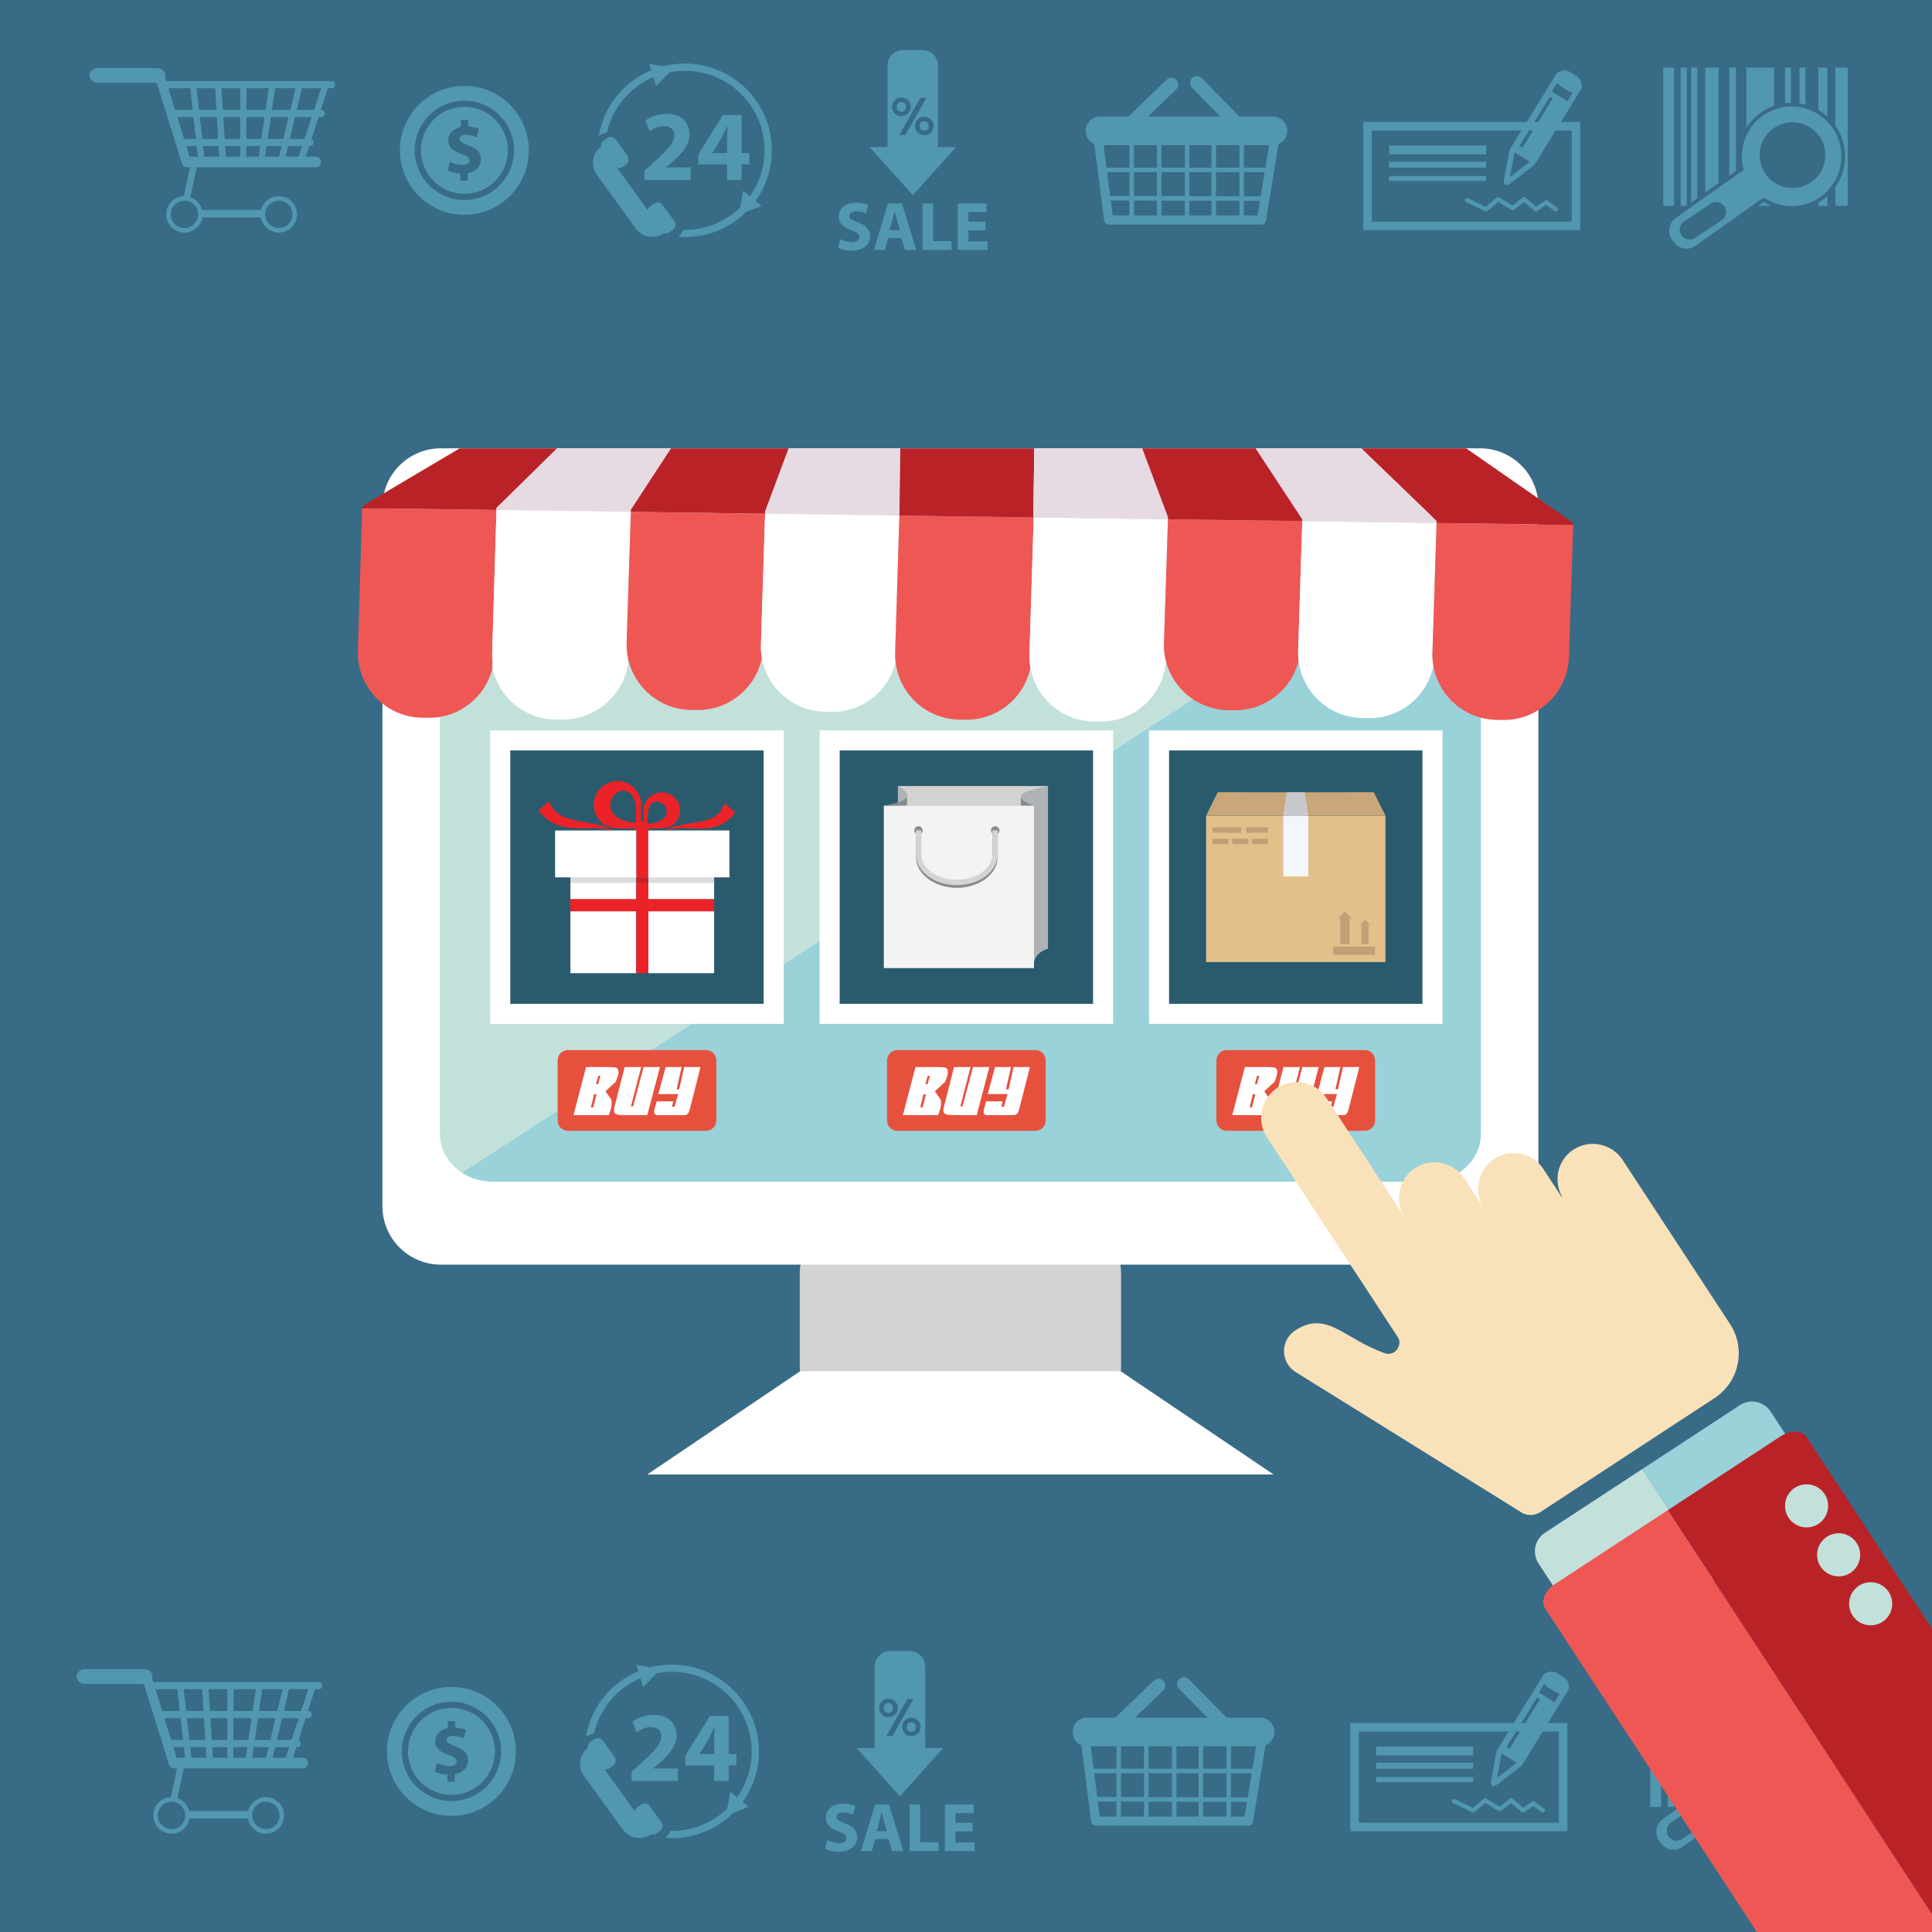 <?xml version="1.0" encoding="utf-8"?>
<!-- Generator: Adobe Illustrator 27.5.0, SVG Export Plug-In . SVG Version: 6.00 Build 0)  -->
<svg version="1.1" id="Layer_1" xmlns="http://www.w3.org/2000/svg" xmlns:xlink="http://www.w3.org/1999/xlink" x="0px" y="0px"
	 viewBox="0 0 5000 5000" style="enable-background:new 0 0 5000 5000;" xml:space="preserve">
<g>
	<g>
		<g>
			<g>
				<rect y="-2.418" style="fill:#386B86;" width="5002.414" height="5002.418"/>
			</g>
		</g>
	</g>
</g>
<path style="fill:#5197AF;" d="M825.817,4353.076H396.452l-2.835-9.137c0.328-1.061,0.559-2.16,0.679-3.289
	c0.063-0.604,0.199-1.188,0.199-1.814c0-5.313-2.427-10.109-6.333-13.57c-3.832-3.404-9.097-5.512-14.918-5.512h-8.898H219.511
	c-11.735,0-21.251,8.543-21.251,19.082s9.516,19.084,21.251,19.084h152.727l65.432,209.371c1.683,5.439,6.169,9.074,11.202,9.074
	h9.364l-16.114,74.763c-25.267,0.899-45.48,21.657-45.48,47.146c0,26.059,21.129,47.189,47.186,47.189
	c23.329,0,42.693-16.939,46.497-39.186h151.227c3.805,22.246,23.168,39.186,46.499,39.186c26.059,0,47.188-21.131,47.188-47.189
	c0-26.061-21.129-47.189-47.188-47.189c-22.091,0-40.633,15.187-45.77,35.688H489.595c-3.895-15.552-15.509-28.032-30.534-33.156
	l16.649-77.25h309.374c6.577,0,11.899-6.121,11.899-13.682c0-7.563-5.322-13.684-11.899-13.684h-27.257l8.853-27.365h3.383
	c4.484,0,8.12-4.168,8.12-9.339c0-4.149-2.356-7.662-5.611-8.878l18.345-56.713h7.783c4.497,0,8.123-4.184,8.123-9.341
	c0-5.171-3.626-9.354-8.123-9.354h-1.735l18.196-56.254h10.656c4.485,0,8.121-4.178,8.121-9.338
	C833.938,4357.245,830.303,4353.076,825.817,4353.076z M688.05,4662.883c19.537,0,35.391,15.854,35.391,35.391
	c0,19.563-15.854,35.391-35.391,35.391c-16.789,0-30.845-11.689-34.474-27.387c-0.595-2.572-0.92-5.25-0.92-8.004
	c0-4.027,0.683-7.893,1.924-11.502C659.359,4672.877,672.537,4662.883,688.05,4662.883z M477.293,4686.771
	c1.242,3.609,1.924,7.475,1.924,11.502c0,2.754-0.325,5.432-0.919,8.004c-3.629,15.697-17.684,27.387-34.472,27.387
	c-19.537,0-35.39-15.828-35.39-35.391c0-18.082,13.583-32.996,31.093-35.121c1.41-0.172,2.842-0.27,4.297-0.27
	c4.488,0,8.776,0.845,12.727,2.369C466.26,4668.998,473.897,4676.896,477.293,4686.771z M425.504,4446.705h41.787l6.337,56.252
	H442.96L425.504,4446.705z M483.755,4446.705h44.071l3.347,56.252H490.14L483.755,4446.705z M604.23,4446.705h46.856l-8.299,56.252
	h-38.78L604.23,4446.705z M588.271,4502.957H548.12l-3.617-56.252h43.782L588.271,4502.957z M604.305,4428.01l0.222-56.254h57.619
	l-8.3,56.254H604.305z M588.289,4428.01h-44.987l-3.617-56.254h48.617L588.289,4428.01z M526.714,4428.01h-45.081l-6.386-56.254
	h48.12L526.714,4428.01z M532.284,4521.635l1.628,27.365h-38.546l-3.106-27.365H532.284z M549.321,4521.635h38.947L588.262,4549
	H551.08L549.321,4521.635z M603.934,4521.635h36.098L635.994,4549h-32.169L603.934,4521.635z M656.534,4521.635h38.556L688.491,4549
	H652.5L656.534,4521.635z M659.288,4502.957l8.292-56.252h45.581l-13.566,56.252H659.288z M670.336,4428.01l8.292-56.254h52.608
	l-13.566,56.254H670.336z M458.848,4371.756l6.337,56.254h-45.481l-17.456-56.254H458.848z M448.756,4521.635h26.977l3.083,27.365
	h-21.569L448.756,4521.635z M739.411,4549h-33.879l6.571-27.365h36.32L739.411,4549z M754.571,4502.957h-37.986l13.505-56.252
	h43.005L754.571,4502.957z M779.251,4428.01h-44.674l13.505-56.254h49.693L779.251,4428.01z"/>
<g>
	<path style="fill:#5197AF;" d="M1168.365,4420.055c-62.066,0-112.567,50.486-112.567,112.553
		c0,62.061,50.501,112.554,112.567,112.554c62.064,0,112.554-50.493,112.554-112.554
		C1280.919,4470.541,1230.429,4420.055,1168.365,4420.055z M1177.041,4591.594v19.668h-18.894v-18.314
		c-12.917-0.571-25.451-4.049-32.775-8.281l5.788-22.57c8.094,4.434,19.474,8.486,32.001,8.486c10.985,0,18.509-4.222,18.509-11.942
		c0-7.329-6.174-11.95-20.438-16.78c-20.627-6.932-34.706-16.568-34.706-35.268c0-16.963,11.963-30.268,32.586-34.313v-18.311
		h18.892v16.955c12.913,0.58,21.587,3.287,27.948,6.362l-5.587,21.77c-5.013-2.101-13.884-6.544-27.764-6.544
		c-12.532,0-16.569,5.402-16.569,10.805c0,6.357,6.74,10.405,23.13,16.568c22.93,8.106,32.194,18.693,32.194,36.057
		C1211.354,4573.082,1199.207,4587.727,1177.041,4591.594z"/>
	<path style="fill:#5197AF;" d="M1331.392,4497.082c-1.157-5.338-2.572-10.572-4.219-15.705
		c-7.716-23.951-20.71-45.516-37.605-63.372c-30.403-32.155-73.436-52.245-121.188-52.245c-92.157,0-166.865,74.684-166.865,166.826
		c0,92.166,74.708,166.871,166.865,166.871c57.068,0,107.428-28.676,137.512-72.393c11.227-16.314,19.616-34.73,24.482-54.543
		c1.194-4.85,2.197-9.773,2.954-14.777c1.24-8.207,1.889-16.602,1.889-25.158
		C1335.216,4520.398,1333.878,4508.523,1331.392,4497.082z M1168.365,4661.053c-70.937,0-128.451-57.507-128.451-128.451
		c0-70.938,57.515-128.438,128.451-128.438c70.945,0,128.441,57.499,128.441,128.438
		C1296.806,4603.546,1239.31,4661.053,1168.365,4661.053z"/>
</g>
<g>
	<g>
		<path style="fill:#5197AF;" d="M1681.714,4674.291c-5.312-7.35-15.594-9.018-22.983-3.73l-8.909,6.391
			c-3.764,2.697-6.027,6.688-6.655,10.921l-79.325-109.704c4.596,1.209,9.68,0.438,13.844-2.545l8.895-6.381
			c7.386-5.301,9.063-15.552,3.756-22.905l-29.946-41.397c-4.584-6.347-12.874-8.442-19.814-5.497
			c-1.099,0.464-2.167,1.048-3.175,1.768l-8.895,6.392c-5.099,3.652-7.468,9.662-6.711,15.447c-0.741,0.576-1.465,1.162-2.169,1.771
			c-20.686,17.673-24.688,48.479-8.462,70.924l100.497,138.971c12.413,17.164,33.228,24.681,52.808,21.035
			c2.7-0.527,9.117-2.068,15.818-5.667c0.575-0.319,1.146-0.632,1.713-0.971c0.103-0.058,0.205-0.122,0.302-0.183
			c0.818-0.494,1.634-1.012,2.43-1.555c4.71,1.375,9.98,0.662,14.274-2.418l1.019-0.729l7.89-5.661
			c3.591-2.58,5.821-6.337,6.56-10.359c0.771-4.232-0.105-8.758-2.829-12.528L1681.714,4674.291z"/>
		<path style="fill:#5197AF;" d="M1656.315,4565.557l-21.792,19.637v23.762h119.596v-32.286h-63.557v-0.519l15.565-12.919
			c24.382-21.705,44.876-44.183,44.876-72.349c0-30.489-21.011-52.706-59.151-52.706c-22.823,0-42.538,7.753-55.256,17.313
			l11.159,28.161c8.823-6.721,21.533-13.951,36.059-13.951c19.459,0,27.757,10.856,27.757,24.544
			C1711.057,4513.881,1693.157,4532.74,1656.315,4565.557z"/>
		<path style="fill:#5197AF;" d="M1837.395,4441.02l-63.818,102.317v25.576h74.709v40.042h37.352v-40.042h20.238v-29.456h-20.238
			v-98.438H1837.395z M1848.286,4502.253v37.204h-37.88v-0.512l22.572-36.692c5.708-10.59,10.123-20.411,15.569-31.262h1.036
			C1848.801,4481.842,1848.286,4492.176,1848.286,4502.253z"/>
		<path style="fill:#5197AF;" d="M1921.969,4663.346c26.511-36.83,42.13-81.963,42.13-130.736
			c0-124.055-100.979-224.619-225.537-224.619c-19.458,0-38.341,2.468-56.358,7.088l-35.74-7.088l5.398,17.22
			c-69.928,29.044-122.026,92.146-135.406,168.507l20.772-7.693c8.598-37.178,27.474-71.305,55.222-98.943
			c18.997-18.924,41.048-33.689,65.036-43.887l7.276,23.258l34.393-35.926c12.854-2.461,26.037-3.73,39.407-3.73
			c55.202,0,107.092,21.41,146.125,60.285c39.029,38.867,60.526,90.553,60.526,145.529c0,43.141-13.234,84.246-37.798,118.729
			l-17.269-14.256l-8.201,43.734c-38.706,37.174-89.459,57.607-143.384,57.607c-0.803,0-1.624-0.013-2.435-0.023l-13.238,18.283
			c5.184,0.364,10.404,0.543,15.672,0.543c61.918,0,117.999-24.854,158.751-65.082l40.172-15.996L1921.969,4663.346z"/>
	</g>
</g>
<g>
	<path style="fill:#5197AF;" d="M2394.409,4313.46c0-22.382-18.135-40.519-40.517-40.519h-24.996H2303.9
		c-22.381,0-40.516,18.137-40.516,40.519v210.616h-46.408l111.92,124.456l0.187,0.206l111.735-124.662h-46.409V4313.46z
		 M2275.278,4420.123c0-6.824,2.303-12.532,6.905-17.137c4.605-4.606,10.314-6.91,17.14-6.91c6.819,0,12.533,2.304,17.14,6.91
		c4.602,4.604,6.904,10.313,6.904,17.137c0,6.82-2.302,12.537-6.904,17.138c-4.607,4.604-10.321,6.906-17.14,6.906
		c-6.825,0-12.535-2.302-17.14-6.906C2277.581,4432.66,2275.278,4426.943,2275.278,4420.123z M2328.896,4458.826l-19.152,33.88
		h-15.727l34.879-61.562l19.469-34.361h15.608L2328.896,4458.826z M2375.676,4486.374c-4.566,4.558-10.233,6.841-17.011,6.841
		c-6.776,0-12.449-2.283-17.012-6.841c-4.564-4.563-6.841-10.233-6.841-17.011c0-6.78,2.276-12.45,6.841-17.012
		c4.563-4.564,10.235-6.84,17.012-6.84c6.777,0,12.444,2.275,17.011,6.84c4.562,4.562,6.846,10.231,6.846,17.012
		C2382.521,4476.141,2380.237,4481.811,2375.676,4486.374z"/>
	<path style="fill:#5197AF;" d="M2311.28,4420.059c0-3.62-1.126-6.637-3.386-9.049c-2.264-2.41-5.208-3.611-8.829-3.611
		c-3.539,0-6.438,1.201-8.697,3.611c-2.26,2.412-3.392,5.429-3.392,9.049c0,3.621,1.131,6.65,3.392,9.083
		c2.259,2.429,5.18,3.645,8.758,3.645c3.582,0,6.503-1.216,8.767-3.645C2310.153,4426.709,2311.28,4423.68,2311.28,4420.059z"/>
	<path style="fill:#5197AF;" d="M2358.284,4456.956c-3.459,0-6.29,1.182-8.507,3.548c-2.22,2.371-3.328,5.304-3.328,8.791
		c0,3.545,1.108,6.499,3.328,8.859c2.217,2.363,5.071,3.551,8.567,3.551c3.495,0,6.352-1.188,8.566-3.551
		c2.219-2.36,3.328-5.314,3.328-8.859c0-3.487-1.109-6.42-3.328-8.791C2364.696,4458.138,2361.818,4456.956,2358.284,4456.956z"/>
	<path style="fill:#5197AF;" d="M2187.051,4718.976c-15.555-5.898-22.351-9.298-22.351-16.983c0-6.254,5.72-11.621,17.522-11.621
		c11.801,0,20.377,3.399,25.205,5.724l6.078-21.991c-7.15-3.217-17.162-6.078-30.747-6.078c-28.423,0-45.587,15.73-45.587,36.292
		c0,17.521,13.047,28.604,33.07,35.575c14.483,5.184,20.201,9.475,20.201,16.982c0,7.87-6.612,13.054-19.124,13.054
		c-11.623,0-22.884-3.757-30.212-7.509l-5.545,22.523c6.793,3.754,20.377,7.332,34.147,7.332c33.072,0,48.627-17.162,48.627-37.365
		C2218.337,4737.928,2208.326,4726.844,2187.051,4718.976z"/>
	<path style="fill:#5197AF;" d="M2264.809,4669.992l-36.821,120.496h28.243l8.579-30.932h34.506l9.292,30.932h29.322
		l-37.364-120.496H2264.809z M2268.741,4739.178l7.149-25.566c1.971-6.97,3.757-16.087,5.545-23.24h0.358
		c1.79,7.153,3.93,16.092,6.077,23.24l7.506,25.566H2268.741z"/>
	<polygon style="fill:#5197AF;" points="2381.364,4669.992 2354.009,4669.992 2354.009,4790.488 2429.276,4790.488 
		2429.276,4767.604 2381.364,4767.604 	"/>
	<polygon style="fill:#5197AF;" points="2472.707,4768.143 2472.707,4739.536 2517.043,4739.536 2517.043,4717.371 
		2472.707,4717.371 2472.707,4692.34 2519.725,4692.34 2519.725,4669.992 2445.355,4669.992 2445.355,4790.488 2522.229,4790.488 
		2522.229,4768.143 	"/>
</g>
<g>
	<path style="fill:#5197AF;" d="M3266.602,4495.219c-6.351-0.998-12.492,3.338-13.549,9.771l-11.752,72.357h-55.435v-64.195h-11.809
		v64.195h-60.381v-66.283h-11.804v66.283h-57.234v-65.24h-11.806v65.24h-60.383v-65.24h-11.81v65.24h-59.34v-66.283h-11.812v66.283
		h-59.292l-8.87-68.843c-0.829-6.458-6.537-11.068-13.228-10.2c-6.468,0.83-11.032,6.754-10.204,13.222l26.152,202.956
		c0.763,5.896,5.782,10.3,11.718,10.3h395.469c5.789,0,10.726-4.198,11.659-9.916l33.476-206.097
		C3277.407,4502.336,3273.037,4496.271,3266.602,4495.219z M3239.386,4589.158l-10.147,62.431l-43.372-0.116v-62.314H3239.386z
		 M3174.058,4589.158v62.295l-60.381-0.162v-62.133H3174.058z M2972.45,4662.742l60.383,0.152v38.271h-60.383V4662.742z
		 M2960.641,4701.165h-59.34v-38.597l59.34,0.151V4701.165z M3044.639,4662.926l57.234,0.151v38.088h-57.234V4662.926z
		 M3113.677,4663.1l60.381,0.162v37.903h-60.381V4663.1z M3101.873,4589.158v62.109l-57.234-0.15v-61.959H3101.873z
		 M3032.833,4589.158v61.924l-60.383-0.148v-61.775H3032.833z M2960.641,4589.158v61.753l-59.34-0.151v-61.602H2960.641z
		 M2889.489,4589.158v61.568l-49.848-0.129l-7.924-61.439H2889.489z M2841.162,4662.406l48.327,0.129v38.63h-43.333
		L2841.162,4662.406z M3185.866,4701.165v-37.882l41.46,0.104l-6.134,37.777H3185.866z"/>
	<path style="fill:#5197AF;" d="M3298.188,4482.295c0,20.51-16.627,37.138-37.146,37.138h-447.76
		c-20.52,0-37.146-16.628-37.146-37.138l0,0c0-20.516,16.627-37.146,37.146-37.146h447.76
		C3281.562,4445.148,3298.188,4461.779,3298.188,4482.295L3298.188,4482.295z"/>
	<path style="fill:#5197AF;" d="M2887.244,4486.747c-4.646,0-9.284-1.813-12.769-5.429c-6.778-7.045-6.561-18.258,0.484-25.047
		l110.903-106.713c7.046-6.791,18.243-6.572,25.043,0.483c6.783,7.049,6.563,18.259-0.479,25.05l-110.9,106.711
		C2896.085,4485.105,2891.66,4486.747,2887.244,4486.747z"/>
	<path style="fill:#5197AF;" d="M3173.899,4487.794c-4.59,0-9.181-1.771-12.64-5.304l-109.851-111.943
		c-6.847-6.984-6.748-18.201,0.231-25.055c6.988-6.838,18.22-6.727,25.046,0.236l109.854,111.945
		c6.848,6.982,6.743,18.195-0.234,25.054C3182.86,4486.105,3178.374,4487.794,3173.899,4487.794z"/>
</g>
<g>
	<path style="fill:#5197AF;" d="M4034.328,4481.283v235.865h-517.692v-235.865H4034.328 M4056.359,4459.246h-561.759v279.932
		h561.759V4459.246L4056.359,4459.246z"/>
	<rect x="3561.249" y="4520.19" style="fill:#5197AF;" width="251.358" height="22.847"/>
	<rect x="3561.249" y="4562.08" style="fill:#5197AF;" width="251.358" height="15.242"/>
	<rect x="3561.249" y="4599.016" style="fill:#5197AF;" width="251.358" height="12.777"/>
	<path style="fill:#5197AF;" d="M3993.095,4690.833c-1.125,0-2.258-0.352-3.232-1.053l-21.853-15.851l-23.653,15.953
		c-2.051,1.387-4.778,1.225-6.658-0.388l-27.154-23.274l-25.79,20.306c-1.804,1.423-4.303,1.575-6.268,0.378l-34.675-21.036
		l-27.617,23.635c-1.666,1.424-4.01,1.723-5.972,0.782l-49.259-23.73c-2.743-1.32-3.895-4.612-2.57-7.349
		c1.316-2.75,4.617-3.896,7.343-2.575l46.021,22.158l27.92-23.889c1.815-1.531,4.404-1.756,6.442-0.514l34.821,21.121l26.343-20.745
		c2.06-1.627,4.995-1.56,6.996,0.146l27.398,23.487l23.367-15.754c1.921-1.305,4.44-1.248,6.314,0.104l24.97,18.11
		c2.465,1.79,3.012,5.224,1.228,7.696C3996.481,4690.037,3994.797,4690.833,3993.095,4690.833z"/>
	<path style="fill:#5197AF;" d="M3865.65,4622.16c2.821-0.129,6.359-1.662,10.392-4.72l58.231-44.423
		c1.339-1.021,2.457-2.137,3.476-3.239l0.168,0.104l0.555-0.884c1.262-1.525,2.178-3.115,2.904-4.728l11.123-18.044l9.957-16.179
		l30.076-48.771l0,0l21.385-34.68l7.969-12.93l12.967-21.04l20.895-33.897c0.444-0.694,0.718-1.484,1.092-2.234
		c0.373-0.438,0.829-0.846,1.153-1.371c2.269-3.693,2.759-8.098,1.788-12.557c-0.543-8.793-5.124-17.164-13.104-22.082
		l-16.788-10.346c-4.909-3.033-10.423-4.328-15.803-4.07c-3.157,0.145-6.188,0.991-9.112,2.157c-4.718,1.083-8.712,3.504-11.1,7.357
		c-0.354,0.591-0.553,1.256-0.824,1.89c-0.45,0.596-1.013,1.089-1.414,1.734l-36.525,59.25l-2.341,3.795l0.021-0.007l-14.59,23.649
		l-11.016,17.883l-38.794,62.949l-11.486,18.621c-0.909,1.187-1.777,2.459-2.437,3.962l-0.66,1.071l0.247,0.147
		c-0.54,1.438-1.159,2.794-1.465,4.474l-13.524,71.966C3857.173,4617.011,3859.949,4622.434,3865.65,4622.16z M3996.515,4357.781
		c2.58,3.649,6.029,7.057,10.348,9.728l16.781,10.345c4.333,2.678,8.91,4.232,13.332,4.905l-13.96,22.603l-40.446-24.947
		L3996.515,4357.781z M3958.245,4424.968h-0.017l14.584-23.647l4.722-7.691l7.536,4.632c0,0-2.339,3.812-2.505,4.058
		c-0.837,1.359-9.192,14.908-13.645,22.154c-20.374,33.039-62.262,101.021-62.262,101.021l-5.267-3.257
		c-0.818-0.508-1.636-0.688-2.44-1.092L3958.245,4424.968z M3886.164,4537.972l39.334,24.263l-51.229,39.064L3886.164,4537.972z"/>
</g>
<g>
	<polygon style="fill:#5197AF;" points="4459.229,4318.578 4441.962,4318.578 4441.962,4597.966 4459.229,4585.739 	"/>
	<path style="fill:#5197AF;" d="M4516.769,4676.319h34.992c-7.102-2.847-13.959-6.267-20.492-10.254L4516.769,4676.319z"/>
	<path style="fill:#5197AF;" d="M4601.603,4318.578h-15.381v92.137c5.1-0.646,10.23-1.002,15.381-1.074V4318.578z"/>
	<path style="fill:#5197AF;" d="M4517.493,4439.453c12.063-9.519,25.654-16.932,40.031-21.993v-98.882h-71.549v155.968
		C4494.282,4461.268,4504.853,4449.44,4517.493,4439.453z"/>
	<polygon style="fill:#5197AF;" points="4414.328,4318.578 4379.814,4318.578 4379.814,4641.938 4414.328,4617.513 	"/>
	<rect x="4270.956" y="4318.578" style="fill:#5197AF;" width="28.046" height="357.741"/>
	<polygon style="fill:#5197AF;" points="4331.96,4675.8 4331.96,4318.578 4316.157,4318.578 4316.157,4676.319 4331.231,4676.319 	
		"/>
	<polygon style="fill:#5197AF;" points="4359.096,4318.578 4343.333,4318.578 4343.333,4667.74 4359.096,4656.604 	"/>
	<path style="fill:#5197AF;" d="M4639.003,4414.403v-95.825h-15.375v92.599c3.754,0.555,7.486,1.269,11.176,2.133
		C4636.226,4413.66,4637.622,4414.02,4639.003,4414.403z"/>
	<path style="fill:#5197AF;" d="M4695.88,4318.578h-23.494v109.637c8.39,4.862,16.279,10.57,23.494,17.074V4318.578z"/>
	<path style="fill:#5197AF;" d="M4672.386,4667.7v8.619h23.494v-25.687c-2.414,2.176-4.889,4.291-7.454,6.306
		C4683.323,4660.915,4677.948,4664.49,4672.386,4667.7z"/>
	<path style="fill:#5197AF;" d="M4716.387,4318.578v149.876c16.284,23.205,25.218,51.116,25.218,79.435
		c0,10.366-1.207,20.72-3.521,30.781v0.203l-0.258,1.073c-4.073,17.116-11.424,33.245-21.438,47.511v48.862h32.042v-357.741
		H4716.387z"/>
	<path style="fill:#5197AF;" d="M4728.634,4577.75v-0.036l0.059-0.413c2.329-9.801,3.436-19.678,3.436-29.412v-0.036
		c0-21.9-5.601-42.983-15.741-61.534c-3.354-6.165-7.222-12.029-11.538-17.559c-2.808-3.594-5.795-7.052-8.969-10.343
		c-6.99-7.235-14.854-13.694-23.494-19.194c-10.139-6.438-21.316-11.541-33.383-15.014c-2.092-0.6-4.208-1.176-6.363-1.688
		c-1.231-0.288-2.451-0.551-3.684-0.811c-0.209-0.043-0.414-0.078-0.633-0.113c-1.01-0.207-2.037-0.412-3.048-0.579
		c-0.386-0.079-0.764-0.125-1.147-0.183c-0.179-0.039-0.332-0.049-0.5-0.089c-0.686-0.11-1.369-0.22-2.055-0.315
		c-0.418-0.075-0.871-0.125-1.288-0.174c-0.803-0.118-1.594-0.221-2.394-0.313c-0.509-0.067-1.049-0.103-1.563-0.156
		c-0.697-0.068-1.416-0.156-2.109-0.218c-0.568-0.046-1.117-0.084-1.681-0.121c-0.665-0.048-1.332-0.092-2.005-0.141
		c-0.58-0.029-1.154-0.054-1.746-0.068c-0.622-0.031-1.281-0.067-1.916-0.081c-0.584-0.032-1.178-0.032-1.779-0.032
		c-0.606-0.008-1.203-0.025-1.805-0.025c-0.057,0-0.086,0-0.126,0h-1.062c-0.161,0-0.318,0.018-0.498,0.018
		c-5.176,0.054-10.314,0.432-15.381,1.106c-9.908,1.321-19.512,3.802-28.697,7.299c-31.19,11.872-57.293,35.662-71.549,67.152
		c-3.412,7.548-6.173,15.523-8.135,23.901c-2.326,9.861-3.441,19.736-3.441,29.479c0,11.213,1.477,22.158,4.293,32.699l0.611,2.36
		l-20.074,14.217l-17.268,12.233l-5.396,3.809l-6.449,4.568l-15.788,11.156l-34.514,24.423l-20.719,14.671l-11.492,8.126
		l-44.259,31.309c-10.971,7.743-16.966,20.08-17.059,32.526l0.182,0.863l-0.158,0.303c0.177,7.808,2.6,15.677,7.43,22.497
		l2.76,3.888l1.658,2.339c7.834,11.021,20.299,16.964,32.827,16.981h0.104l0.053-0.018c7.971,0,16.174-2.428,23.17-7.396
		l5.592-3.973v0.024l108.036-76.406l5.612-3.952l26.846-18.985l30.605-21.644l1.982,1.293c7.6,4.946,15.815,9.134,24.539,12.449
		c5.265,2.016,10.703,3.682,16.322,5.004c4.142,0.971,8.262,1.688,12.375,2.243c1.905,0.263,3.822,0.476,5.723,0.654
		c3.818,0.326,7.623,0.504,11.413,0.504h0.03c6.834,0,13.602-0.568,20.24-1.634c5.213-0.832,10.353-1.984,15.375-3.441
		c11.826-3.433,23.069-8.521,33.383-15.09c8.525-5.416,16.425-11.843,23.494-19.148c7.971-8.236,14.909-17.574,20.507-27.879
		C4721.745,4599.809,4725.905,4589.147,4728.634,4577.75z M4422.12,4713.531l-68.621,45.684c-4.362,2.9-9.348,4.318-14.264,4.318
		c-8.279,0-16.48-4.048-21.395-11.455c0-0.004-0.002-0.006-0.006-0.006c-2.955-4.402-4.35-9.362-4.35-14.253
		c0-8.313,4.032-16.492,11.479-21.435l60.2-40.065l8.418-5.612c4.349-2.918,9.343-4.336,14.246-4.336c2.189,0,4.382,0.284,6.5,0.843
		c4.083,1.059,7.908,3.142,11.08,6.12c1.42,1.332,2.724,2.828,3.833,4.523c2.957,4.369,4.346,9.337,4.346,14.26
		C4433.587,4700.387,4429.544,4708.555,4422.12,4713.531z M4672.386,4597.553c-8.75,11.125-20.197,20.006-33.383,25.66
		c-4.9,2.104-10.047,3.756-15.375,4.912c-5.865,1.273-11.932,1.947-18.182,1.955c-1.285,0-2.563-0.032-3.844-0.085
		c-5.262-0.241-10.412-0.975-15.381-2.129c-10.426-2.413-20.141-6.72-28.697-12.579c-8.757-5.984-16.332-13.575-22.322-22.332
		c-9.336-13.652-14.813-30.158-14.831-47.945c0.03-29.193,14.751-54.945,37.153-70.287c8.557-5.85,18.271-10.164,28.697-12.584
		c4.969-1.148,10.119-1.881,15.381-2.119c1.281-0.046,2.559-0.088,3.844-0.088c6.25,0,12.316,0.682,18.182,1.953
		c5.328,1.156,10.475,2.803,15.375,4.914c13.186,5.65,24.633,14.549,33.383,25.668c0.01,0.009,0.019,0.02,0.028,0.033
		c11.361,14.473,18.157,32.698,18.157,52.51C4690.571,4564.863,4683.765,4583.095,4672.386,4597.553z"/>
</g>
<g>
	<g>
		<g>
			<path style="fill:#D5D3D2;" d="M2901.414,3531.2c0,83.518-55.821,151.229-124.658,151.229h-582.399
				c-68.856,0-124.66-67.712-124.66-151.229v-231.943c0-83.519,55.804-151.239,124.66-151.239h582.399
				c68.837,0,124.658,67.721,124.658,151.239V3531.2z"/>
			<path style="fill:#FFFFFF;" d="M3981.369,3121.681c0,83.501-67.692,151.212-151.203,151.212H1140.945
				c-83.512,0-151.214-67.711-151.214-151.212V1311.456c0-83.501,67.702-151.213,151.214-151.213h2689.221
				c83.511,0,151.203,67.712,151.203,151.213V3121.681z"/>
			<polygon style="fill:#FFFFFF;" points="2900.508,3548.825 2070.604,3548.825 1675.066,3816.018 3296.044,3816.018 			"/>
			<rect x="2181.58" y="3125.908" style="fill:#FFFFFF;" width="607.933" height="44.217"/>
		</g>
	</g>
	<g>
		<path style="fill:#C3E1DB;" d="M3696.418,1334.453H1274.68c-75.226,0-136.172,55.244-136.172,123.39v1476.916
			c0,41.195,22.36,77.573,56.61,99.989l2584.789-1674.249C3756.843,1344.23,3727.915,1334.453,3696.418,1334.453z"/>
		<path style="fill:#9AD2D9;" d="M3779.907,1360.499L1195.118,3034.748c22.384,14.648,49.821,23.376,79.562,23.376h2421.738
			c75.219,0,136.183-55.236,136.183-123.365V1457.843C3832.601,1418.244,3811.922,1383.078,3779.907,1360.499z"/>
	</g>
	<g>
		<g>
			<polygon style="fill:none;" points="1632.617,1324.67 1632.674,1320.537 1632.54,1319.378 1632.445,1324.68 			"/>
			<path style="fill:none;" d="M1274.872,1712.312c-0.477,3.513-0.925,7.048-1.634,10.498c0.378,2.16,0.955,4.258,1.403,6.405
				c0.53-2.128,1.152-4.205,1.596-6.355C1275.647,1719.388,1275.273,1715.843,1274.872,1712.312z"/>
			<polygon style="fill:none;" points="1621.656,1666.266 1632.617,1324.67 1632.445,1324.68 			"/>
			<polygon style="fill:none;" points="2674.315,1333.756 2674.258,1337.386 2675.172,1337.399 2675.213,1333.756 			"/>
			<polygon style="fill:none;" points="3370.348,1343.371 3293.727,1227.068 3370.338,1343.85 			"/>
			<path style="fill:#EF5755;" d="M1274.872,1712.312c-0.312-2.906-0.61-5.821-0.758-8.782c-0.278-4.084-0.493-8.167-0.443-12.341
				l11.218-371.31l-347.573-4.789l-11.214,371.282c-1.281,93.18,73.205,169.746,166.369,171.027l16.194,0.218
				c80.092,1.1,147.69-53.838,165.977-128.403c-0.448-2.146-1.025-4.245-1.403-6.405
				C1273.947,1719.36,1274.396,1715.825,1274.872,1712.312z"/>
			<path style="fill:#FFFFFF;" d="M1632.445,1324.68l-347.557-4.8l-11.218,371.31c-0.05,4.174,0.118,8.271,0.443,12.341
				c0.147,2.96,0.446,5.876,0.758,8.782c0.401,3.531,0.775,7.076,1.365,10.548c-0.443,2.15-1.065,4.227-1.596,6.355
				c16.258,75.045,82.309,131.829,162.396,132.934l16.179,0.222c88.82,1.227,165.48-66.367,173.315-153.354
				c-3.379-13.671-5.079-28.022-4.876-42.751L1632.445,1324.68z"/>
			<path style="fill:#FFFFFF;" d="M1273.671,1691.189c-0.05,4.174,0.165,8.257,0.443,12.341
				C1273.789,1699.46,1273.621,1695.364,1273.671,1691.189z"/>
			<path style="fill:#EF5755;" d="M1980.022,1329.473l-347.405-4.802l-10.961,341.595c-0.203,14.729,1.497,29.08,4.876,42.751
				c17.909,72.754,83.074,127.165,161.484,128.252l16.188,0.204c82.363,1.136,151.677-56.932,167.586-134.748
				c-1.805-10.294-2.724-20.855-2.578-31.683L1980.022,1329.473z"/>
			<path style="fill:#FFFFFF;" d="M2327.581,1334.271l-347.559-4.799l-10.81,341.569c-0.146,10.828,0.773,21.388,2.578,31.683
				c13.723,78.214,81.428,138.193,163.783,139.33l16.195,0.231c79.977,1.086,147.673-53.637,166.061-128.103
				c-0.891-7.465-1.376-15.097-1.268-22.865L2327.581,1334.271z"/>
			<path style="fill:#EF5755;" d="M2675.145,1339.065l-347.563-4.794l-11.019,357.045c-0.108,7.769,0.377,15.4,1.268,22.865
				c10.041,82.519,79.679,146.989,165.093,148.184l16.204,0.208c82.352,1.15,151.689-56.934,167.58-134.767
				c-1.807-10.271-2.73-20.845-2.585-31.691L2675.145,1339.065z"/>
			<path style="fill:#FFFFFF;" d="M3022.712,1343.869l-347.567-4.803l-11.022,357.05c-0.146,10.846,0.778,21.421,2.585,31.691
				c13.721,78.236,81.443,138.217,163.774,139.354l16.215,0.212c89.933,1.241,164.368-68.132,170.58-156.735
				c-3.505-13.961-5.325-28.615-5.112-43.701L3022.712,1343.869z"/>
			<path style="fill:#EF5755;" d="M3370.279,1348.658l-347.567-4.79l-10.548,323.067c-0.213,15.086,1.607,29.74,5.112,43.701
				c18.242,72.274,83.172,126.237,161.253,127.306l16.193,0.24c79.98,1.104,147.681-53.642,166.06-128.071
				c-0.914-7.528-1.362-15.12-1.263-22.87L3370.279,1348.658z"/>
			<path style="fill:#FFFFFF;" d="M3717.839,1353.455l-347.56-4.797l-10.76,338.584c-0.1,7.75,0.349,15.342,1.263,22.87
				c10.032,82.497,79.688,146.966,165.115,148.134l16.192,0.217c82.322,1.141,151.688-56.935,167.555-134.771
				c-1.801-10.267-2.715-20.851-2.563-31.652L3717.839,1353.455z"/>
			<path style="fill:#EF5755;" d="M3717.839,1353.455l-10.757,338.585c-0.152,10.801,0.762,21.386,2.563,31.652
				c13.753,78.258,81.457,138.211,163.784,139.343l16.211,0.23c93.164,1.276,169.731-73.175,171.023-166.355l10.769-338.584
				L3717.839,1353.455z"/>
		</g>
		<g>
			<polygon style="fill:none;" points="2327.69,1328.966 2330.018,1160.433 2329.98,1160.433 2327.641,1328.979 			"/>
			<polygon style="fill:none;" points="3250.027,1160.433 3249.824,1160.433 3293.727,1227.068 			"/>
			<polygon style="fill:none;" points="3717.92,1348.16 3523.122,1160.433 3521.642,1160.433 3717.889,1349.618 			"/>
			<polygon style="fill:none;" points="3370.348,1343.371 3293.727,1227.068 3370.338,1343.85 			"/>
			<polygon style="fill:none;" points="2675.172,1337.399 2675.213,1333.756 2674.315,1333.756 2674.258,1337.386 			"/>
			<polygon style="fill:none;" points="1736.084,1160.433 1632.54,1319.378 1736.446,1160.433 			"/>
			<polygon style="fill:#B92327;" points="1441.741,1160.433 1189.473,1160.433 937.394,1309.794 937.315,1315.091 
				1284.889,1319.88 1284.968,1314.589 			"/>
			<polygon style="fill:#E6DBE3;" points="1441.741,1160.433 1284.968,1314.589 1284.889,1319.88 1632.445,1324.68 
				1632.54,1319.378 1736.084,1160.433 			"/>
			<polygon style="fill:#B92327;" points="2041.137,1160.433 1736.446,1160.433 1632.54,1319.378 1632.674,1320.537 
				1632.617,1324.67 1980.022,1329.473 1980.098,1324.167 			"/>
			<polygon style="fill:#E6DBE3;" points="2329.98,1160.433 2041.137,1160.433 1980.098,1324.167 1980.022,1329.473 
				2327.581,1334.271 2327.641,1328.979 			"/>
			<polygon style="fill:#B92327;" points="2674.258,1337.386 2674.315,1333.756 2676.707,1160.433 2330.018,1160.433 
				2327.69,1328.966 2327.641,1328.979 2327.581,1334.271 2675.145,1339.065 2675.172,1337.399 			"/>
			<polygon style="fill:#E6DBE3;" points="2956.085,1160.433 2676.707,1160.433 2674.315,1333.756 2675.213,1333.756 
				2675.172,1337.399 2675.145,1339.065 3022.712,1343.869 3022.781,1338.572 			"/>
			<polygon style="fill:#B92327;" points="3293.727,1227.068 3249.824,1160.433 2956.085,1160.433 3022.781,1338.572 
				3022.712,1343.869 3370.279,1348.658 3370.338,1343.85 			"/>
			<polygon style="fill:#E6DBE3;" points="3521.642,1160.433 3250.027,1160.433 3293.727,1227.068 3370.348,1343.371 
				3370.338,1343.85 3370.279,1348.658 3717.839,1353.455 3717.889,1349.618 			"/>
			<polygon style="fill:#B92327;" points="3794.592,1160.433 3523.122,1160.433 3717.92,1348.16 3717.889,1349.618 
				3717.839,1353.455 4071.432,1358.327 4071.5,1353.048 			"/>
		</g>
	</g>
	<g>
		<g>
			<rect x="1268.644" y="1890.21" style="fill:#FFFFFF;" width="759.646" height="759.643"/>
			<rect x="1320.589" y="1942.15" style="fill:#2A5B6D;" width="655.754" height="655.759"/>
			<g>
				<g>
					<g>
						<path style="fill:#EB2227;" d="M1559.594,2130.522c11.38,9.375,26.242,14.12,40.886,13.585
							c19.592-0.312,39.089,0.421,58.686,0.109c-0.113-20.333-0.217-40.664,0.1-60.893c0.321-12.749-3.576-25.6-11.276-35.821
							c-5.261-9.058-14.115-15.482-23.282-20.018c-11.166-5.793-24.123-6.848-36.448-5.48c-13.382,2.431-25.917,9.17-35.292,19.075
							c-9.908,10.955-16.119,25.282-16.228,40.134C1536,2099.967,1544.85,2118.935,1559.594,2130.522z M1606.057,2046.769
							c6.428-1.792,13.386-0.326,19.388,2.209c10.747,6.11,16.125,18.22,18.547,29.921c3.264,14.957,2.313,30.343,1.263,45.508
							c0,1.589-0.316,3.367-1.688,4.323c-1.685,0.733-3.477,0.317-5.16,0.204c-14.115-1.995-28.551-5.368-40.665-13.371
							c-9.266-6.85-18.12-16.749-18.12-28.972C1577.937,2069.411,1589.208,2051.399,1606.057,2046.769z"/>
						<path style="fill:#EB2227;" d="M1711.101,2144.013c10.746,0.317,21.701-2.743,30.238-9.389
							c17.062-12,23.698-36.548,15.062-55.511c-7.271-17.076-25.708-28.768-44.25-28.134c-9.158-0.208-18.012,3.055-25.707,7.79
							c-12.322,8.117-20.543,22.34-20.96,37.197c0,15.911-0.525,31.809,0,47.622
							C1680.649,2144.33,1695.932,2143.587,1711.101,2144.013z M1677.811,2097.334c1.684-7.792,5.057-16.121,12.109-20.44
							c5.596-3.684,12.964-3.367,18.754-0.629c10.321,4.844,18.438,16.225,16.858,27.917c-1.263,8.326-7.688,14.857-14.749,18.76
							c-10.321,5.789-22.126,8.215-33.711,9.582C1674.963,2120.936,1675.701,2108.926,1677.811,2097.334z"/>
						<path style="fill:#EB2227;" d="M1535.158,2143.691c16.011-0.104,32.557,0.416,47.514,6.953
							c-6.646-7.691-16.646-11.172-26.025-14.124c-25.495-7.161-52.144-8.954-77.748-15.906
							c-12.217-3.259-24.132-7.791-34.562-14.952c-7.16-5.061-13.376-11.593-17.486-19.496c-2.101-4.002-3.473-8.43-5.27-12.64
							c-8.212,6.215-15.804,13.377-23.811,19.909c-1.263,1.164-2.734,2.109-3.576,3.585c1.055,2.837,3.264,5.06,5.053,7.369
							c13.805,16.962,33.402,28.872,54.578,33.928C1480.374,2145.271,1507.975,2143.587,1535.158,2143.691z"/>
						<path style="fill:#EB2227;" d="M1874.608,2079.113c-2.002,5.898-3.898,11.897-7.475,16.967
							c-7.487,11.787-19.605,19.795-32.556,24.327c-24.445,9.166-50.782,9.8-75.964,15.49c-12.848,2.313-26.129,6.636-35.821,15.803
							c6.007-1.896,11.485-5.378,17.907-6.319c8.217-1.901,16.754-1.584,25.184-2.109c12.647,0.742,25.281,0.525,37.93,1.372
							c16.011,0.208,32.34-0.312,47.834-5.062c20.747-5.581,39.089-19.273,51.09-37.083c-5.374-4.53-10.747-8.958-16.011-13.593
							C1882.829,2085.432,1879.14,2081.742,1874.608,2079.113z"/>
					</g>
				</g>
				<g>
					<g>
						<rect x="1476.187" y="2262.683" style="fill:#EB2227;" width="371.997" height="3.065"/>
						<g>
							<rect x="1677.783" y="2284.212" style="fill:#FFFFFF;" width="170.4" height="42.896"/>
							<rect x="1476.187" y="2358.31" style="fill:#FFFFFF;" width="170.39" height="160.28"/>
							<rect x="1476.187" y="2284.212" style="fill:#FFFFFF;" width="170.39" height="42.896"/>
							<rect x="1677.783" y="2358.31" style="fill:#FFFFFF;" width="170.4" height="160.28"/>
							<g>
								<polygon style="fill:#DBDBDA;" points="1476.187,2265.747 1476.187,2284.212 1646.576,2284.212 1646.576,2270.6 
									1677.783,2270.6 1677.783,2284.212 1848.184,2284.212 1848.184,2265.747 								"/>
								<rect x="1646.576" y="2270.6" style="fill:#C62129;" width="31.207" height="13.612"/>
							</g>
							<rect x="1646.576" y="2149.246" style="fill:#EB2227;" width="31.207" height="121.354"/>
							<polygon style="fill:#EB2227;" points="1677.783,2327.108 1677.783,2284.212 1646.576,2284.212 1646.576,2327.108 
								1476.187,2327.108 1476.187,2358.31 1646.576,2358.31 1646.576,2518.59 1677.783,2518.59 1677.783,2358.31 1848.184,2358.31 
								1848.184,2327.108 							"/>
							<rect x="1436.615" y="2149.246" style="fill:#FFFFFF;" width="209.961" height="121.354"/>
							<rect x="1677.783" y="2149.246" style="fill:#FFFFFF;" width="209.957" height="121.354"/>
						</g>
						<path style="fill:#EB2227;" d="M1680.572,2138.63c0,6.822-5.537,12.358-12.358,12.358h-15.599
							c-6.827,0-12.358-5.536-12.358-12.358l0,0c0-6.826,5.531-12.348,12.358-12.348h15.599
							C1675.035,2126.282,1680.572,2131.804,1680.572,2138.63L1680.572,2138.63z"/>
					</g>
				</g>
			</g>
		</g>
		<g>
			<path style="fill:#E6513E;" d="M1853.771,2899.854c0,14.727-11.937,26.664-26.662,26.664h-357.294
				c-14.722,0-26.654-11.938-26.654-26.664v-155.621c0-14.731,11.933-26.663,26.654-26.663h357.294
				c14.726,0,26.662,11.932,26.662,26.663V2899.854z"/>
			<g>
				<g>
					<path style="fill:#FFFFFF;" d="M1599.152,2784.284l-5.708,15.573l-26.477,24.399l15.572,22.326
						c0.344,5.536,0.344,10.726,0,15.573c-0.344,4.498-2.726,12.459-7.139,23.878h-70.084h-21.149l28.556-109.014l4.15-15.572
						h12.585h37.767c14.02,0,23.019,0.517,26.993,1.557c3.64,1.032,5.794,4.496,6.496,10.376
						C1600.715,2776.499,1600.194,2780.14,1599.152,2784.284z M1529.074,2865.784h6.229l8.565-33.741h-6.487L1529.074,2865.784z
						 M1542.568,2805.57h5.712l5.709-21.286h-5.709L1542.568,2805.57z"/>
					<path style="fill:#FFFFFF;" d="M1590.72,2863.193l25.952-101.745h42.57l-26.347,101.745h5.713l26.993-101.745h42.312
						l-32.715,124.586h-50.352c-14.015,0-23.014-0.521-26.988-1.559c-5.976-1.556-8.958-5.151-8.958-10.77
						C1588.9,2870.931,1589.503,2867.438,1590.72,2863.193z"/>
					<path style="fill:#FFFFFF;" d="M1750.99,2819.069h6.749l12.979-57.621h28.55h13.499l-5.577,22.836l-19.475,76.314
						l-3.241,12.714c-2.169,8.484-6.795,12.722-13.883,12.722h-68.396c-8.138,0-10.863-5.188-8.174-15.573l5.58-20.247h42.565
						l-3.113,14.019h6.749l9.343-32.705h-51.389l14.79-54.507l4.151-15.572h12.726h28.545L1750.99,2819.069z"/>
				</g>
			</g>
		</g>
	</g>
	<g>
		<g>
			<rect x="2121.12" y="1890.21" style="fill:#FFFFFF;" width="759.646" height="759.643"/>
			<rect x="2173.064" y="1942.155" style="fill:#2A5B6D;" width="655.756" height="655.758"/>
			<g>
				<path style="fill:#B0B3B6;" d="M2323.634,2034.582v420.729h320.18c16.891,36.955,32.109,50.174,32.109,50.174
					c-5.156-41.175,36.274-50.174,36.274-50.174v-420.729H2323.634z"/>
				<rect x="2287.357" y="2084.758" style="fill:#F3F3F3;" width="388.565" height="420.728"/>
				<path style="fill:#878B8D;" d="M2387.812,2149.083c0,5.957-4.839,10.792-10.805,10.792c-5.962,0-10.797-4.835-10.797-10.792
					c0-5.976,4.835-10.811,10.797-10.811C2382.973,2138.272,2387.812,2143.107,2387.812,2149.083z"/>
				<path style="fill:#878B8D;" d="M2586.413,2149.083c0,5.957-4.836,10.792-10.797,10.792c-5.962,0-10.797-4.835-10.797-10.792
					c0-5.976,4.835-10.811,10.797-10.811C2581.577,2138.272,2586.413,2143.107,2586.413,2149.083z"/>
				<path style="fill:#878B8D;" d="M2287.357,2084.758h60.165v-24.273C2345.06,2069.14,2330.08,2078.221,2287.357,2084.758z"/>
				<g>
					<path style="fill:#D5D3D2;" d="M2641.881,2034.574h-317.21c0,0,26.69,12.431,22.852,25.911v24.273h294.358v-22.137h0.158
						c-0.303-8.81,15.926-18.976,72.489-28.047H2641.881z"/>
					<path style="fill:#878B8D;" d="M2642.039,2062.621h-0.158v22.137h34.042
						C2675.923,2084.758,2642.474,2075.052,2642.039,2062.621z"/>
				</g>
				<g>
					<g>
						<path style="fill:#878B8D;" d="M2568.463,2155.683v61.763c0,36.63-41.353,66.444-92.186,66.444
							c-50.826,0-92.182-29.813-92.182-66.444v-61.763h-13.775v61.763c0,44.227,47.525,80.224,105.957,80.224
							c58.429,0,105.957-35.997,105.957-80.224v-61.763H2568.463z"/>
					</g>
				</g>
				<g>
					<g>
						<path style="fill:#D5D3D2;" d="M2568.463,2148.793v61.763c0,36.64-41.353,66.445-92.186,66.445
							c-50.826,0-92.182-29.805-92.182-66.445v-61.763h-13.775v61.763c0,44.236,47.525,80.224,105.957,80.224
							c58.429,0,105.957-35.988,105.957-80.224v-61.763H2568.463z"/>
					</g>
				</g>
			</g>
		</g>
		<g>
			<path style="fill:#E6513E;" d="M2706.25,2899.854c0,14.727-11.938,26.664-26.665,26.664H2322.29
				c-14.722,0-26.655-11.938-26.655-26.664v-155.621c0-14.731,11.934-26.663,26.655-26.663h357.295
				c14.727,0,26.665,11.932,26.665,26.663V2899.854z"/>
			<g>
				<g>
					<path style="fill:#FFFFFF;" d="M2451.628,2784.284l-5.709,15.573l-26.476,24.399l15.573,22.326
						c0.344,5.536,0.344,10.726,0,15.573c-0.344,4.498-2.726,12.459-7.139,23.878h-70.084h-21.149l28.556-109.014l4.15-15.572
						h12.586h37.765c14.021,0,23.021,0.517,26.992,1.557c3.641,1.032,5.794,4.496,6.497,10.376
						C2453.19,2776.499,2452.67,2780.14,2451.628,2784.284z M2381.551,2865.784h6.229l8.565-33.741h-6.487L2381.551,2865.784z
						 M2395.046,2805.57h5.714l5.707-21.286h-5.707L2395.046,2805.57z"/>
					<path style="fill:#FFFFFF;" d="M2443.197,2863.193l25.95-101.745h42.571l-26.347,101.745h5.713l26.993-101.745h42.313
						l-32.716,124.586h-50.353c-14.016,0-23.015-0.521-26.989-1.559c-5.974-1.556-8.957-5.151-8.957-10.77
						C2441.377,2870.931,2441.979,2867.438,2443.197,2863.193z"/>
					<path style="fill:#FFFFFF;" d="M2603.465,2819.069h6.751l12.978-57.621h28.552h13.499l-5.577,22.836l-19.475,76.314
						l-3.241,12.714c-2.169,8.484-6.795,12.722-13.884,12.722h-68.393c-8.14,0-10.865-5.188-8.176-15.573l5.582-20.247h42.562
						l-3.114,14.019h6.749l9.344-32.705h-51.385l14.789-54.507l4.151-15.572h12.721h28.547L2603.465,2819.069z"/>
				</g>
			</g>
		</g>
	</g>
	<g>
		<g>
			<rect x="2973.6" y="1890.21" style="fill:#FFFFFF;" width="759.641" height="759.643"/>
			<rect x="3025.542" y="1942.15" style="fill:#2A5B6D;" width="655.755" height="655.759"/>
			<g>
				<rect x="3121.323" y="2111.221" style="fill:#E3C08A;" width="464.198" height="378.619"/>
				<polygon style="fill:#C9A77A;" points="3555.648,2050.929 3555.205,2050.929 3554.979,2050.219 3353.422,2050.571 
					3151.865,2050.219 3151.643,2050.929 3151.195,2050.929 3121.277,2111.126 3585.566,2111.126 				"/>
				<rect x="3320.982" y="2111.221" style="fill:#F3F6FB;" width="64.894" height="156.971"/>
				<polygon style="fill:#C7C8CC;" points="3376.939,2050.544 3372.742,2050.544 3334.102,2050.544 3329.909,2050.544 
					3320.982,2111.126 3385.876,2111.126 				"/>
				<rect x="3450.402" y="2449.833" style="fill:#C19F77;" width="107.962" height="21.267"/>
				<g>
					<g>
						<polygon style="fill:#C19F77;" points="3498.134,2376.938 3480.809,2359.352 3463.218,2376.938 3468.6,2376.938 
							3468.6,2443.753 3492.747,2443.753 3492.747,2376.938 						"/>
						<polygon style="fill:#C19F77;" points="3545.558,2393.489 3532.525,2380.257 3519.288,2393.489 3523.335,2393.489 
							3523.335,2443.753 3541.511,2443.753 3541.511,2393.489 						"/>
					</g>
				</g>
				<rect x="3137.768" y="2141.075" style="fill:#C19F77;" width="74.161" height="14.173"/>
				<rect x="3225.016" y="2141.075" style="fill:#C19F77;" width="56.709" height="14.173"/>
				<rect x="3137.768" y="2170.567" style="fill:#C19F77;" width="41.449" height="14.178"/>
				<rect x="3240.285" y="2170.567" style="fill:#C19F77;" width="41.439" height="14.178"/>
				<rect x="3189.027" y="2170.567" style="fill:#C19F77;" width="41.443" height="14.178"/>
			</g>
		</g>
		<g>
			<path style="fill:#E6513E;" d="M3558.722,2899.854c0,14.727-11.933,26.664-26.658,26.664h-357.296
				c-14.723,0-26.655-11.938-26.655-26.664v-155.621c0-14.731,11.933-26.663,26.655-26.663h357.296
				c14.726,0,26.658,11.932,26.658,26.663V2899.854z"/>
			<g>
				<g>
					<path style="fill:#FFFFFF;" d="M3304.105,2784.284l-5.708,15.573l-26.478,24.399l15.571,22.326
						c0.345,5.536,0.345,10.726,0,15.573c-0.344,4.498-2.725,12.459-7.138,23.878h-70.082h-21.15l28.557-109.014l4.15-15.572h12.586
						h37.764c14.02,0,23.02,0.517,26.993,1.557c3.641,1.032,5.794,4.496,6.497,10.376
						C3305.668,2776.499,3305.147,2780.14,3304.105,2784.284z M3234.029,2865.784h6.229l8.565-33.741h-6.487L3234.029,2865.784z
						 M3247.523,2805.57h5.713l5.704-21.286h-5.704L3247.523,2805.57z"/>
					<path style="fill:#FFFFFF;" d="M3295.672,2863.193l25.953-101.745h42.57l-26.346,101.745h5.712l26.994-101.745h42.309
						l-32.711,124.586H3329.8c-14.016,0-23.015-0.521-26.988-1.559c-5.976-1.556-8.96-5.151-8.96-10.77
						C3293.852,2870.931,3294.454,2867.438,3295.672,2863.193z"/>
					<path style="fill:#FFFFFF;" d="M3455.943,2819.069h6.749l12.979-57.621h28.552h13.499l-5.577,22.836l-19.476,76.314
						l-3.24,12.714c-2.169,8.484-6.796,12.722-13.885,12.722h-68.396c-8.136,0-10.86-5.188-8.171-15.573l5.581-20.247h42.563
						l-3.115,14.019h6.749l9.345-32.705h-51.391l14.79-54.507l4.15-15.572h12.726h28.546L3455.943,2819.069z"/>
				</g>
			</g>
		</g>
	</g>
</g>
<path style="fill:#F9E2B9;" d="M4071.718,2975.376c-40.705,26.646-52.298,80.32-28.86,122.046c-0.499,0.216-0.9,0.267-1.247,0.393
	l-47.074-71.911c-27.78-42.434-85.204-54.476-127.713-26.648c-42.364,27.736-54.432,85.275-26.651,127.71l-50.529-77.184
	c-27.782-42.436-85.206-54.479-127.716-26.647c-42.354,27.726-54.431,85.271-26.65,127.708l-202.115-308.729
	c-27.779-42.434-85.199-54.482-127.711-26.65c-42.358,27.729-54.429,85.272-26.649,127.706l32.269,49.294l270.9,413.798
	l36.515,55.776c6.166,9.418,3.053,23.411-4.217,32.053c-7.265,8.635-20.392,12.269-30.82,7.846
	c-105.313-36.846-149.608-112.401-231.464-58.813c-18.998,12.435-30.066,34.007-29.012,56.677
	c1.24,22.607,14.188,43.05,34.234,53.608l582.518,362.149c14.782,7.773,32.729,6.897,46.746-2.28
	c67.538-44.212,305.715-200.14,450.885-295.178c63.91-41.84,81.869-127.573,39.977-191.565
	c-135.398-206.818-277.907-424.5-277.907-424.5C4171.642,2959.599,4114.229,2947.548,4071.718,2975.376z"/>
<g>
	<path style="fill:#C3E1DB;" d="M4250.56,3801.671l-252.223,165.122c-26.554,17.383-33.986,53.005-16.602,79.563l125.617,191.878
		c17.386,26.555,53.006,33.992,79.563,16.606l252.221-165.119l-42.877-65.495L4250.56,3801.671z"/>
	<path style="fill:#9AD2D9;" d="M4502.775,3636.554l-252.216,165.117l145.699,222.555l42.877,65.495l252.217-165.12
		c26.559-17.387,33.987-53.009,16.602-79.564l-125.617-191.877C4564.952,3626.601,4529.337,3619.163,4502.775,3636.554z"/>
</g>
<path style="fill:#5197AF;" d="M859.271,209.557H429.906l-2.835-9.137c0.328-1.061,0.559-2.16,0.679-3.289
	c0.063-0.604,0.199-1.188,0.199-1.814c0-5.313-2.427-10.11-6.333-13.571c-3.832-3.404-9.097-5.511-14.918-5.511H397.8H252.965
	c-11.735,0-21.251,8.543-21.251,19.082c0,10.538,9.516,19.083,21.251,19.083h152.727l65.432,209.372
	c1.683,5.44,6.17,9.074,11.202,9.074h9.364l-16.114,74.763c-25.267,0.899-45.48,21.658-45.48,47.146
	c0,26.058,21.129,47.189,47.186,47.189c23.329,0,42.693-16.94,46.497-39.186h151.227c3.805,22.246,23.168,39.186,46.499,39.186
	c26.059,0,47.188-21.131,47.188-47.189c0-26.062-21.129-47.189-47.188-47.189c-22.091,0-40.633,15.186-45.77,35.687H523.049
	c-3.895-15.552-15.509-28.032-30.534-33.156l16.649-77.25h309.374c6.577,0,11.899-6.121,11.899-13.681
	c0-7.564-5.322-13.684-11.899-13.684h-27.257l8.853-27.365h3.383c4.484,0,8.12-4.168,8.12-9.339c0-4.15-2.356-7.662-5.611-8.879
	l18.345-56.712h7.783c4.497,0,8.123-4.184,8.123-9.341c0-5.171-3.626-9.355-8.123-9.355h-1.735l18.196-56.253h10.656
	c4.485,0,8.121-4.178,8.121-9.338C867.393,213.726,863.757,209.557,859.271,209.557z M721.504,519.363
	c19.537,0,35.391,15.854,35.391,35.391c0,19.562-15.853,35.39-35.391,35.39c-16.789,0-30.845-11.689-34.474-27.387
	c-0.595-2.572-0.92-5.25-0.92-8.003c0-4.028,0.683-7.894,1.924-11.502C692.813,529.357,705.991,519.363,721.504,519.363z
	 M510.747,543.252c1.242,3.609,1.924,7.475,1.924,11.502c0,2.754-0.325,5.432-0.919,8.003
	c-3.629,15.698-17.684,27.387-34.472,27.387c-19.537,0-35.39-15.829-35.39-35.39c0-18.082,13.582-32.997,31.093-35.121
	c1.41-0.172,2.842-0.27,4.297-0.27c4.488,0,8.776,0.845,12.727,2.37C499.714,525.479,507.352,533.377,510.747,543.252z
	 M458.958,303.186h41.787l6.337,56.251h-30.668L458.958,303.186z M517.209,303.186h44.071l3.347,56.251h-41.032L517.209,303.186z
	 M637.685,303.186h46.856l-8.299,56.251h-38.78L637.685,303.186z M621.726,359.438h-40.151l-3.617-56.251h43.782L621.726,359.438z
	 M637.759,284.49l0.222-56.253H695.6l-8.3,56.253H637.759z M621.743,284.49h-44.987l-3.617-56.253h48.617L621.743,284.49z
	 M560.168,284.49h-45.081l-6.386-56.253h48.12L560.168,284.49z M565.738,378.115l1.628,27.365H528.82l-3.106-27.365H565.738z
	 M582.775,378.115h38.947l-0.006,27.365h-37.182L582.775,378.115z M637.388,378.115h36.098l-4.038,27.365h-32.168L637.388,378.115z
	 M689.988,378.115h38.556l-6.599,27.365h-35.991L689.988,378.115z M692.742,359.438l8.292-56.251h45.581l-13.566,56.251H692.742z
	 M703.79,284.49l8.292-56.253h52.608l-13.566,56.253H703.79z M492.302,228.237l6.337,56.253h-45.481l-17.456-56.253H492.302z
	 M482.21,378.115h26.977l3.083,27.365h-21.569L482.21,378.115z M772.865,405.48h-33.879l6.571-27.365h36.32L772.865,405.48z
	 M788.025,359.438H750.04l13.505-56.251h43.005L788.025,359.438z M812.706,284.49h-44.674l13.505-56.253h49.693L812.706,284.49z"/>
<g>
	<path style="fill:#5197AF;" d="M1201.819,276.535c-62.066,0-112.567,50.486-112.567,112.553
		c0,62.06,50.501,112.554,112.567,112.554c62.064,0,112.554-50.494,112.554-112.554
		C1314.373,327.021,1263.883,276.535,1201.819,276.535z M1210.495,448.074v19.669h-18.894v-18.315
		c-12.917-0.571-25.451-4.049-32.775-8.281l5.788-22.57c8.094,4.434,19.474,8.487,32.001,8.487c10.985,0,18.509-4.222,18.509-11.943
		c0-7.329-6.174-11.951-20.438-16.781c-20.627-6.931-34.706-16.567-34.706-35.267c0-16.963,11.963-30.268,32.586-34.312V310.45
		h18.892v16.955c12.913,0.58,21.587,3.287,27.948,6.362l-5.587,21.77c-5.013-2.101-13.884-6.544-27.764-6.544
		c-12.532,0-16.569,5.403-16.569,10.805c0,6.357,6.74,10.406,23.13,16.569c22.93,8.106,32.194,18.693,32.194,36.056
		C1244.809,429.563,1232.661,444.207,1210.495,448.074z"/>
	<path style="fill:#5197AF;" d="M1364.846,353.563c-1.157-5.338-2.572-10.573-4.219-15.705
		c-7.716-23.952-20.71-45.516-37.605-63.372c-30.403-32.155-73.436-52.245-121.188-52.245c-92.157,0-166.865,74.683-166.865,166.826
		c0,92.166,74.708,166.872,166.865,166.872c57.068,0,107.428-28.676,137.512-72.392c11.227-16.315,19.616-34.731,24.482-54.543
		c1.194-4.85,2.197-9.773,2.954-14.777c1.24-8.207,1.889-16.601,1.889-25.159C1368.67,376.879,1367.332,365.004,1364.846,353.563z
		 M1201.819,517.533c-70.937,0-128.451-57.507-128.451-128.451c0-70.939,57.515-128.438,128.451-128.438
		c70.945,0,128.441,57.5,128.441,128.438C1330.26,460.026,1272.764,517.533,1201.819,517.533z"/>
</g>
<g>
	<g>
		<path style="fill:#5197AF;" d="M1715.168,530.771c-5.312-7.35-15.594-9.018-22.983-3.73l-8.909,6.391
			c-3.764,2.697-6.027,6.687-6.655,10.92l-79.325-109.705c4.596,1.209,9.68,0.439,13.844-2.544l8.895-6.381
			c7.386-5.301,9.063-15.552,3.756-22.905l-29.946-41.398c-4.584-6.347-12.874-8.442-19.814-5.497
			c-1.099,0.463-2.167,1.047-3.175,1.767l-8.895,6.392c-5.099,3.652-7.468,9.662-6.711,15.447c-0.741,0.576-1.465,1.163-2.169,1.772
			c-20.686,17.673-24.688,48.479-8.462,70.924l100.497,138.971c12.413,17.163,33.228,24.68,52.808,21.035
			c2.7-0.528,9.117-2.068,15.818-5.668c0.575-0.319,1.146-0.631,1.713-0.971c0.103-0.058,0.205-0.122,0.302-0.182
			c0.818-0.494,1.634-1.013,2.43-1.556c4.71,1.375,9.98,0.663,14.274-2.417l1.019-0.729l7.89-5.662
			c3.591-2.58,5.821-6.336,6.56-10.359c0.771-4.231-0.105-8.758-2.829-12.528L1715.168,530.771z"/>
		<path style="fill:#5197AF;" d="M1689.77,422.038l-21.792,19.637v23.762h119.596v-32.287h-63.557v-0.519l15.565-12.918
			c24.382-21.705,44.876-44.183,44.876-72.349c0-30.489-21.011-52.706-59.151-52.706c-22.823,0-42.538,7.753-55.256,17.313
			l11.159,28.161c8.823-6.721,21.533-13.951,36.059-13.951c19.459,0,27.757,10.856,27.757,24.543
			C1744.511,370.362,1726.611,389.22,1689.77,422.038z"/>
		<path style="fill:#5197AF;" d="M1870.849,297.5l-63.818,102.317v25.576h74.709v40.042h37.352v-40.042h20.238v-29.456h-20.238
			V297.5H1870.849z M1881.74,358.733v37.205h-37.88v-0.512l22.572-36.693c5.708-10.59,10.123-20.412,15.569-31.262h1.036
			C1882.255,338.322,1881.74,348.657,1881.74,358.733z"/>
		<path style="fill:#5197AF;" d="M1955.423,519.826c26.511-36.83,42.13-81.962,42.13-130.736
			c0-124.054-100.979-224.619-225.537-224.619c-19.458,0-38.341,2.468-56.358,7.088l-35.74-7.088l5.398,17.22
			c-69.928,29.044-122.026,92.147-135.406,168.507l20.772-7.693c8.598-37.178,27.474-71.306,55.222-98.943
			c18.997-18.924,41.048-33.69,65.036-43.887l7.276,23.258l34.393-35.926c12.854-2.462,26.037-3.73,39.407-3.73
			c55.202,0,107.092,21.411,146.125,60.286c39.029,38.867,60.526,90.553,60.526,145.529c0,43.141-13.234,84.247-37.798,118.729
			l-17.269-14.255l-8.201,43.733c-38.706,37.174-89.459,57.608-143.384,57.608c-0.803,0-1.624-0.013-2.435-0.023l-13.238,18.283
			c5.184,0.365,10.404,0.543,15.672,0.543c61.918,0,117.999-24.853,158.751-65.082l40.172-15.997L1955.423,519.826z"/>
	</g>
</g>
<g>
	<path style="fill:#5197AF;" d="M2427.863,169.94c0-22.382-18.135-40.518-40.517-40.518h-24.996h-24.997
		c-22.381,0-40.516,18.136-40.516,40.518v210.616h-46.408l111.92,124.456l0.187,0.206l111.735-124.663h-46.409V169.94z
		 M2308.732,276.604c0-6.825,2.303-12.533,6.905-17.138c4.605-4.606,10.314-6.91,17.14-6.91c6.819,0,12.533,2.304,17.14,6.91
		c4.602,4.605,6.904,10.313,6.904,17.138c0,6.82-2.302,12.536-6.904,17.137c-4.607,4.604-10.321,6.906-17.14,6.906
		c-6.825,0-12.535-2.302-17.14-6.906C2311.035,289.14,2308.732,283.424,2308.732,276.604z M2362.351,315.307l-19.152,33.879h-15.727
		l34.879-61.561l19.469-34.361h15.608L2362.351,315.307z M2409.13,342.854c-4.566,4.558-10.233,6.841-17.011,6.841
		c-6.776,0-12.449-2.283-17.012-6.841c-4.564-4.563-6.841-10.233-6.841-17.011c0-6.78,2.276-12.45,6.841-17.011
		c4.563-4.564,10.235-6.84,17.012-6.84c6.777,0,12.444,2.276,17.011,6.84c4.562,4.561,6.846,10.231,6.846,17.011
		C2415.976,332.622,2413.691,338.292,2409.13,342.854z"/>
	<path style="fill:#5197AF;" d="M2344.734,276.539c0-3.62-1.126-6.637-3.386-9.048c-2.264-2.41-5.208-3.612-8.829-3.612
		c-3.539,0-6.438,1.202-8.697,3.612c-2.26,2.411-3.392,5.428-3.392,9.048c0,3.622,1.131,6.651,3.392,9.083
		c2.259,2.428,5.18,3.645,8.758,3.645c3.582,0,6.503-1.216,8.767-3.645C2343.607,283.19,2344.734,280.16,2344.734,276.539z"/>
	<path style="fill:#5197AF;" d="M2391.738,313.436c-3.459,0-6.29,1.182-8.507,3.548c-2.22,2.371-3.328,5.304-3.328,8.792
		c0,3.544,1.108,6.499,3.328,8.858c2.217,2.364,5.071,3.552,8.567,3.552c3.495,0,6.352-1.188,8.566-3.552
		c2.219-2.36,3.328-5.314,3.328-8.858c0-3.488-1.109-6.42-3.328-8.792C2398.15,314.618,2395.272,313.436,2391.738,313.436z"/>
	<path style="fill:#5197AF;" d="M2220.505,575.456c-15.555-5.898-22.351-9.297-22.351-16.984c0-6.254,5.72-11.621,17.522-11.621
		c11.801,0,20.377,3.399,25.205,5.724l6.078-21.991c-7.15-3.217-17.162-6.078-30.747-6.078c-28.423,0-45.587,15.73-45.587,36.292
		c0,17.52,13.047,28.604,33.07,35.575c14.483,5.184,20.201,9.475,20.201,16.983c0,7.87-6.612,13.054-19.124,13.054
		c-11.623,0-22.884-3.757-30.212-7.508l-5.545,22.522c6.793,3.754,20.377,7.333,34.147,7.333c33.072,0,48.627-17.163,48.627-37.366
		C2251.791,594.408,2241.78,583.324,2220.505,575.456z"/>
	<path style="fill:#5197AF;" d="M2298.263,526.473l-36.821,120.496h28.243l8.579-30.933h34.506l9.292,30.933h29.322l-37.364-120.496
		H2298.263z M2302.195,595.659l7.149-25.566c1.971-6.97,3.757-16.087,5.545-23.241h0.358c1.79,7.153,3.93,16.092,6.077,23.241
		l7.506,25.566H2302.195z"/>
	<polygon style="fill:#5197AF;" points="2414.818,526.473 2387.463,526.473 2387.463,646.969 2462.73,646.969 2462.73,624.085 
		2414.818,624.085 	"/>
	<polygon style="fill:#5197AF;" points="2506.161,624.623 2506.161,596.017 2550.497,596.017 2550.497,573.851 2506.161,573.851 
		2506.161,548.821 2553.179,548.821 2553.179,526.473 2478.81,526.473 2478.81,646.969 2555.684,646.969 2555.684,624.623 	"/>
</g>
<g>
	<path style="fill:#5197AF;" d="M3300.056,351.7c-6.351-0.999-12.492,3.338-13.549,9.771l-11.752,72.357h-55.435v-64.195h-11.809
		v64.195h-60.381v-66.283h-11.804v66.283h-57.234v-65.24h-11.806v65.24h-60.383v-65.24h-11.81v65.24h-59.34v-66.283h-11.812v66.283
		h-59.292l-8.87-68.843c-0.829-6.458-6.537-11.068-13.228-10.2c-6.468,0.83-11.032,6.754-10.204,13.222l26.152,202.957
		c0.763,5.896,5.782,10.299,11.718,10.299h395.469c5.789,0,10.726-4.198,11.659-9.916l33.476-206.096
		C3310.861,358.816,3306.491,352.751,3300.056,351.7z M3272.84,445.638l-10.147,62.431l-43.372-0.116v-62.315H3272.84z
		 M3207.512,445.638v62.295l-60.381-0.162v-62.133H3207.512z M3005.904,519.222l60.383,0.153v38.271h-60.383V519.222z
		 M2994.095,557.646h-59.34v-38.597l59.34,0.151V557.646z M3078.093,519.406l57.234,0.152v38.088h-57.234V519.406z M3147.131,519.58
		l60.381,0.162v37.904h-60.381V519.58z M3135.327,445.638v62.109l-57.234-0.15v-61.959H3135.327z M3066.287,445.638v61.924
		l-60.383-0.148v-61.776H3066.287z M2994.095,445.638v61.753l-59.34-0.151v-61.602H2994.095z M2922.943,445.638v61.568
		l-49.848-0.128l-7.924-61.44H2922.943z M2874.616,518.887l48.327,0.128v38.63h-43.333L2874.616,518.887z M3219.32,557.646v-37.882
		l41.46,0.105l-6.134,37.777H3219.32z"/>
	<path style="fill:#5197AF;" d="M3331.643,338.775c0,20.509-16.627,37.138-37.146,37.138h-447.76
		c-20.52,0-37.146-16.628-37.146-37.138l0,0c0-20.516,16.627-37.147,37.146-37.147h447.76
		C3315.016,301.628,3331.643,318.26,3331.643,338.775L3331.643,338.775z"/>
	<path style="fill:#5197AF;" d="M2920.698,343.228c-4.646,0-9.284-1.813-12.769-5.429c-6.778-7.044-6.561-18.257,0.484-25.047
		l110.903-106.713c7.046-6.791,18.243-6.572,25.043,0.484c6.783,7.049,6.563,18.258-0.479,25.05l-110.9,106.711
		C2929.539,341.586,2925.114,343.228,2920.698,343.228z"/>
	<path style="fill:#5197AF;" d="M3207.354,344.274c-4.59,0-9.181-1.77-12.64-5.304l-109.851-111.943
		c-6.847-6.985-6.748-18.201,0.231-25.055c6.988-6.838,18.22-6.726,25.046,0.236l109.854,111.946
		c6.848,6.982,6.743,18.195-0.234,25.054C3216.314,342.586,3211.828,344.274,3207.354,344.274z"/>
</g>
<g>
	<path style="fill:#5197AF;" d="M4067.782,337.763v235.866H3550.09V337.763H4067.782 M4089.813,315.727h-561.759v279.932h561.759
		V315.727L4089.813,315.727z"/>
	<rect x="3594.703" y="376.671" style="fill:#5197AF;" width="251.358" height="22.847"/>
	<rect x="3594.703" y="418.561" style="fill:#5197AF;" width="251.358" height="15.242"/>
	<rect x="3594.703" y="455.497" style="fill:#5197AF;" width="251.358" height="12.777"/>
	<path style="fill:#5197AF;" d="M4026.549,547.313c-1.125,0-2.258-0.352-3.232-1.053l-21.853-15.85l-23.653,15.953
		c-2.051,1.386-4.778,1.224-6.658-0.388l-27.154-23.275l-25.79,20.306c-1.804,1.423-4.303,1.576-6.268,0.379l-34.675-21.037
		l-27.617,23.635c-1.666,1.424-4.01,1.723-5.972,0.782l-49.259-23.73c-2.743-1.32-3.895-4.612-2.57-7.349
		c1.316-2.75,4.617-3.896,7.343-2.576l46.021,22.158l27.92-23.888c1.815-1.531,4.404-1.756,6.442-0.514l34.821,21.122l26.343-20.746
		c2.06-1.627,4.995-1.56,6.996,0.146l27.398,23.488l23.367-15.754c1.921-1.305,4.44-1.248,6.314,0.103l24.97,18.11
		c2.465,1.79,3.012,5.224,1.228,7.696C4029.936,546.517,4028.251,547.313,4026.549,547.313z"/>
	<path style="fill:#5197AF;" d="M3899.104,478.64c2.821-0.128,6.359-1.662,10.392-4.719l58.231-44.422
		c1.339-1.021,2.457-2.137,3.476-3.24l0.168,0.104l0.555-0.884c1.262-1.526,2.178-3.115,2.904-4.727l11.123-18.044l9.957-16.179
		l30.076-48.77l0,0l21.385-34.68l7.969-12.93l12.967-21.039l20.895-33.897c0.444-0.694,0.718-1.484,1.092-2.234
		c0.373-0.438,0.829-0.846,1.153-1.372c2.269-3.693,2.759-8.098,1.788-12.556c-0.543-8.792-5.124-17.163-13.104-22.081
		l-16.788-10.347c-4.909-3.033-10.423-4.327-15.803-4.07c-3.157,0.146-6.188,0.992-9.112,2.158c-4.718,1.083-8.712,3.504-11.1,7.357
		c-0.354,0.591-0.553,1.256-0.824,1.889c-0.45,0.597-1.013,1.089-1.414,1.734l-36.525,59.251l-2.341,3.795l0.021-0.007l-14.59,23.65
		l-11.016,17.883l-38.794,62.949l-11.486,18.621c-0.909,1.186-1.777,2.459-2.437,3.962l-0.66,1.071l0.247,0.148
		c-0.54,1.438-1.159,2.793-1.465,4.473l-13.524,71.966C3890.627,473.491,3893.403,478.914,3899.104,478.64z M4029.969,214.262
		c2.58,3.649,6.029,7.056,10.348,9.727l16.781,10.345c4.333,2.677,8.91,4.231,13.332,4.905l-13.96,22.602l-40.446-24.947
		L4029.969,214.262z M3991.699,281.448h-0.017l14.584-23.648l4.722-7.691l7.536,4.632c0,0-2.339,3.812-2.505,4.058
		c-0.837,1.358-9.192,14.907-13.645,22.153c-20.374,33.039-62.262,101.021-62.262,101.021l-5.267-3.257
		c-0.818-0.507-1.636-0.688-2.44-1.091L3991.699,281.448z M3919.618,394.452l39.334,24.263l-51.229,39.065L3919.618,394.452z"/>
</g>
<g>
	<polygon style="fill:#5197AF;" points="4492.684,175.059 4475.416,175.059 4475.416,454.446 4492.684,442.22 	"/>
	<path style="fill:#5197AF;" d="M4550.223,532.8h34.992c-7.102-2.846-13.959-6.266-20.492-10.254L4550.223,532.8z"/>
	<path style="fill:#5197AF;" d="M4635.057,175.059h-15.381v92.136c5.1-0.646,10.23-1.001,15.381-1.074V175.059z"/>
	<path style="fill:#5197AF;" d="M4550.947,295.934c12.063-9.519,25.654-16.932,40.031-21.993v-98.882h-71.549v155.968
		C4527.736,317.748,4538.307,305.921,4550.947,295.934z"/>
	<polygon style="fill:#5197AF;" points="4447.782,175.059 4413.269,175.059 4413.269,498.418 4447.782,473.993 	"/>
	<rect x="4304.41" y="175.059" style="fill:#5197AF;" width="28.046" height="357.741"/>
	<polygon style="fill:#5197AF;" points="4365.414,532.28 4365.414,175.059 4349.611,175.059 4349.611,532.8 4364.686,532.8 	"/>
	<polygon style="fill:#5197AF;" points="4392.55,175.059 4376.787,175.059 4376.787,524.22 4392.55,513.085 	"/>
	<path style="fill:#5197AF;" d="M4672.457,270.884v-95.825h-15.375v92.599c3.754,0.555,7.486,1.269,11.176,2.133
		C4669.68,270.141,4671.076,270.5,4672.457,270.884z"/>
	<path style="fill:#5197AF;" d="M4729.334,175.059h-23.494v109.637c8.39,4.862,16.279,10.569,23.494,17.073V175.059z"/>
	<path style="fill:#5197AF;" d="M4705.84,524.181v8.619h23.494v-25.686c-2.414,2.175-4.889,4.291-7.454,6.305
		C4716.777,517.396,4711.402,520.971,4705.84,524.181z"/>
	<path style="fill:#5197AF;" d="M4749.841,175.059v149.876c16.284,23.205,25.218,51.116,25.218,79.434
		c0,10.367-1.207,20.72-3.521,30.782v0.202l-0.258,1.074c-4.073,17.116-11.424,33.245-21.438,47.511V532.8h32.042V175.059H4749.841z
		"/>
	<path style="fill:#5197AF;" d="M4762.088,434.23v-0.036l0.059-0.413c2.329-9.801,3.436-19.679,3.436-29.413v-0.036
		c0-21.9-5.601-42.983-15.741-61.535c-3.354-6.165-7.222-12.028-11.538-17.558c-2.808-3.594-5.795-7.052-8.969-10.343
		c-6.99-7.235-14.854-13.694-23.494-19.194c-10.139-6.438-21.316-11.541-33.383-15.013c-2.092-0.6-4.208-1.177-6.363-1.688
		c-1.231-0.288-2.451-0.551-3.684-0.81c-0.209-0.043-0.414-0.079-0.633-0.114c-1.01-0.206-2.037-0.412-3.048-0.579
		c-0.386-0.079-0.764-0.125-1.147-0.182c-0.179-0.04-0.332-0.049-0.5-0.089c-0.686-0.11-1.369-0.22-2.055-0.316
		c-0.418-0.075-0.871-0.124-1.288-0.174c-0.803-0.118-1.594-0.22-2.394-0.313c-0.509-0.068-1.049-0.103-1.563-0.156
		c-0.697-0.068-1.416-0.156-2.109-0.217c-0.568-0.046-1.117-0.085-1.681-0.121c-0.665-0.048-1.332-0.092-2.005-0.142
		c-0.58-0.028-1.154-0.053-1.746-0.067c-0.622-0.032-1.281-0.068-1.916-0.082c-0.584-0.033-1.178-0.033-1.779-0.033
		c-0.606-0.007-1.203-0.024-1.805-0.024c-0.057,0-0.086,0-0.126,0h-1.062c-0.161,0-0.318,0.018-0.498,0.018
		c-5.176,0.053-10.314,0.431-15.381,1.106c-9.908,1.322-19.512,3.802-28.697,7.299c-31.19,11.872-57.293,35.662-71.549,67.152
		c-3.412,7.548-6.173,15.523-8.135,23.901c-2.326,9.862-3.441,19.736-3.441,29.478c0,11.213,1.477,22.158,4.293,32.7l0.611,2.36
		l-20.074,14.217l-17.268,12.233l-5.396,3.809l-6.449,4.568l-15.788,11.156l-34.514,24.423l-20.719,14.671l-11.492,8.125
		l-44.259,31.309c-10.971,7.743-16.966,20.08-17.059,32.526l0.182,0.864l-0.158,0.302c0.177,7.808,2.6,15.677,7.43,22.497
		l2.76,3.888l1.658,2.338c7.834,11.021,20.299,16.964,32.827,16.982h0.104l0.053-0.018c7.971,0,16.174-2.428,23.17-7.396
		l5.592-3.974v0.025l108.036-76.406l5.612-3.953l26.846-18.985l30.605-21.644l1.982,1.293c7.6,4.947,15.815,9.134,24.539,12.45
		c5.265,2.016,10.703,3.682,16.322,5.004c4.142,0.97,8.262,1.688,12.375,2.243c1.905,0.263,3.822,0.476,5.723,0.654
		c3.818,0.326,7.623,0.504,11.413,0.504h0.03c6.834,0,13.602-0.568,20.24-1.634c5.213-0.832,10.353-1.984,15.375-3.441
		c11.826-3.433,23.069-8.523,33.383-15.09c8.525-5.416,16.425-11.843,23.494-19.149c7.971-8.236,14.909-17.573,20.507-27.878
		C4755.199,456.29,4759.359,445.628,4762.088,434.23z M4455.574,570.012l-68.621,45.684c-4.362,2.9-9.348,4.318-14.264,4.318
		c-8.279,0-16.48-4.048-21.395-11.456c0-0.003-0.002-0.006-0.002-0.006c-2.959-4.401-4.354-9.362-4.354-14.252
		c0-8.313,4.032-16.492,11.479-21.435l60.2-40.065l8.418-5.612c4.349-2.918,9.343-4.336,14.246-4.336c2.189,0,4.382,0.285,6.5,0.843
		c4.083,1.059,7.908,3.141,11.08,6.12c1.42,1.332,2.724,2.829,3.833,4.524c2.957,4.368,4.346,9.336,4.346,14.259
		C4467.041,556.867,4462.998,565.036,4455.574,570.012z M4705.84,454.033c-8.75,11.125-20.197,20.006-33.383,25.661
		c-4.9,2.104-10.047,3.756-15.375,4.912c-5.865,1.274-11.932,1.947-18.182,1.955c-1.285,0-2.563-0.032-3.844-0.085
		c-5.262-0.241-10.412-0.975-15.381-2.129c-10.426-2.414-20.141-6.72-28.697-12.579c-8.757-5.984-16.332-13.576-22.322-22.333
		c-9.336-13.651-14.813-30.158-14.831-47.945c0.03-29.194,14.751-54.946,37.153-70.287c8.557-5.85,18.271-10.165,28.697-12.585
		c4.969-1.148,10.119-1.88,15.381-2.118c1.281-0.046,2.559-0.088,3.844-0.088c6.25,0,12.316,0.682,18.182,1.954
		c5.328,1.156,10.475,2.802,15.375,4.914c13.186,5.65,24.633,14.549,33.383,25.669c0.01,0.008,0.019,0.019,0.028,0.033
		c11.361,14.473,18.157,32.698,18.157,52.51C4724.025,421.344,4717.219,439.575,4705.84,454.033z"/>
</g>
<g>
	<path style="fill:#B92327;" d="M5000,4215.199l-324.592-496.065c-11.647-17.79-41.981-18.531-67.763-1.652l-291.748,190.999
		L5000,4953.947V4215.199z"/>
	<path style="fill:#EF5755;" d="M5000,4953.947L4315.897,3908.48l-291.751,190.999c-25.776,16.877-37.236,44.977-25.592,62.768
		L4546.729,5000H5000V4953.947z"/>
</g>
<path style="fill:#C3E1DB;" d="M4722.088,3866.625c16.874,25.774,9.663,60.354-16.118,77.232
	c-25.777,16.876-60.352,9.654-77.229-16.121c-16.875-25.777-9.664-60.354,16.113-77.231
	C4670.638,3833.628,4705.212,3840.847,4722.088,3866.625z"/>
<path style="fill:#C3E1DB;" d="M4887.988,4120.032c16.876,25.784,9.661,60.356-16.118,77.234
	c-25.775,16.875-60.354,9.658-77.231-16.122c-16.877-25.78-9.658-60.353,16.118-77.229
	C4836.537,4087.041,4871.111,4094.254,4887.988,4120.032z"/>
<path style="fill:#C3E1DB;" d="M4805.037,3993.327c16.878,25.785,9.661,60.355-16.12,77.231
	c-25.775,16.876-60.348,9.662-77.227-16.12c-16.875-25.776-9.661-60.354,16.114-77.23
	C4753.586,3960.335,4788.163,3967.551,4805.037,3993.327z"/>
</svg>
